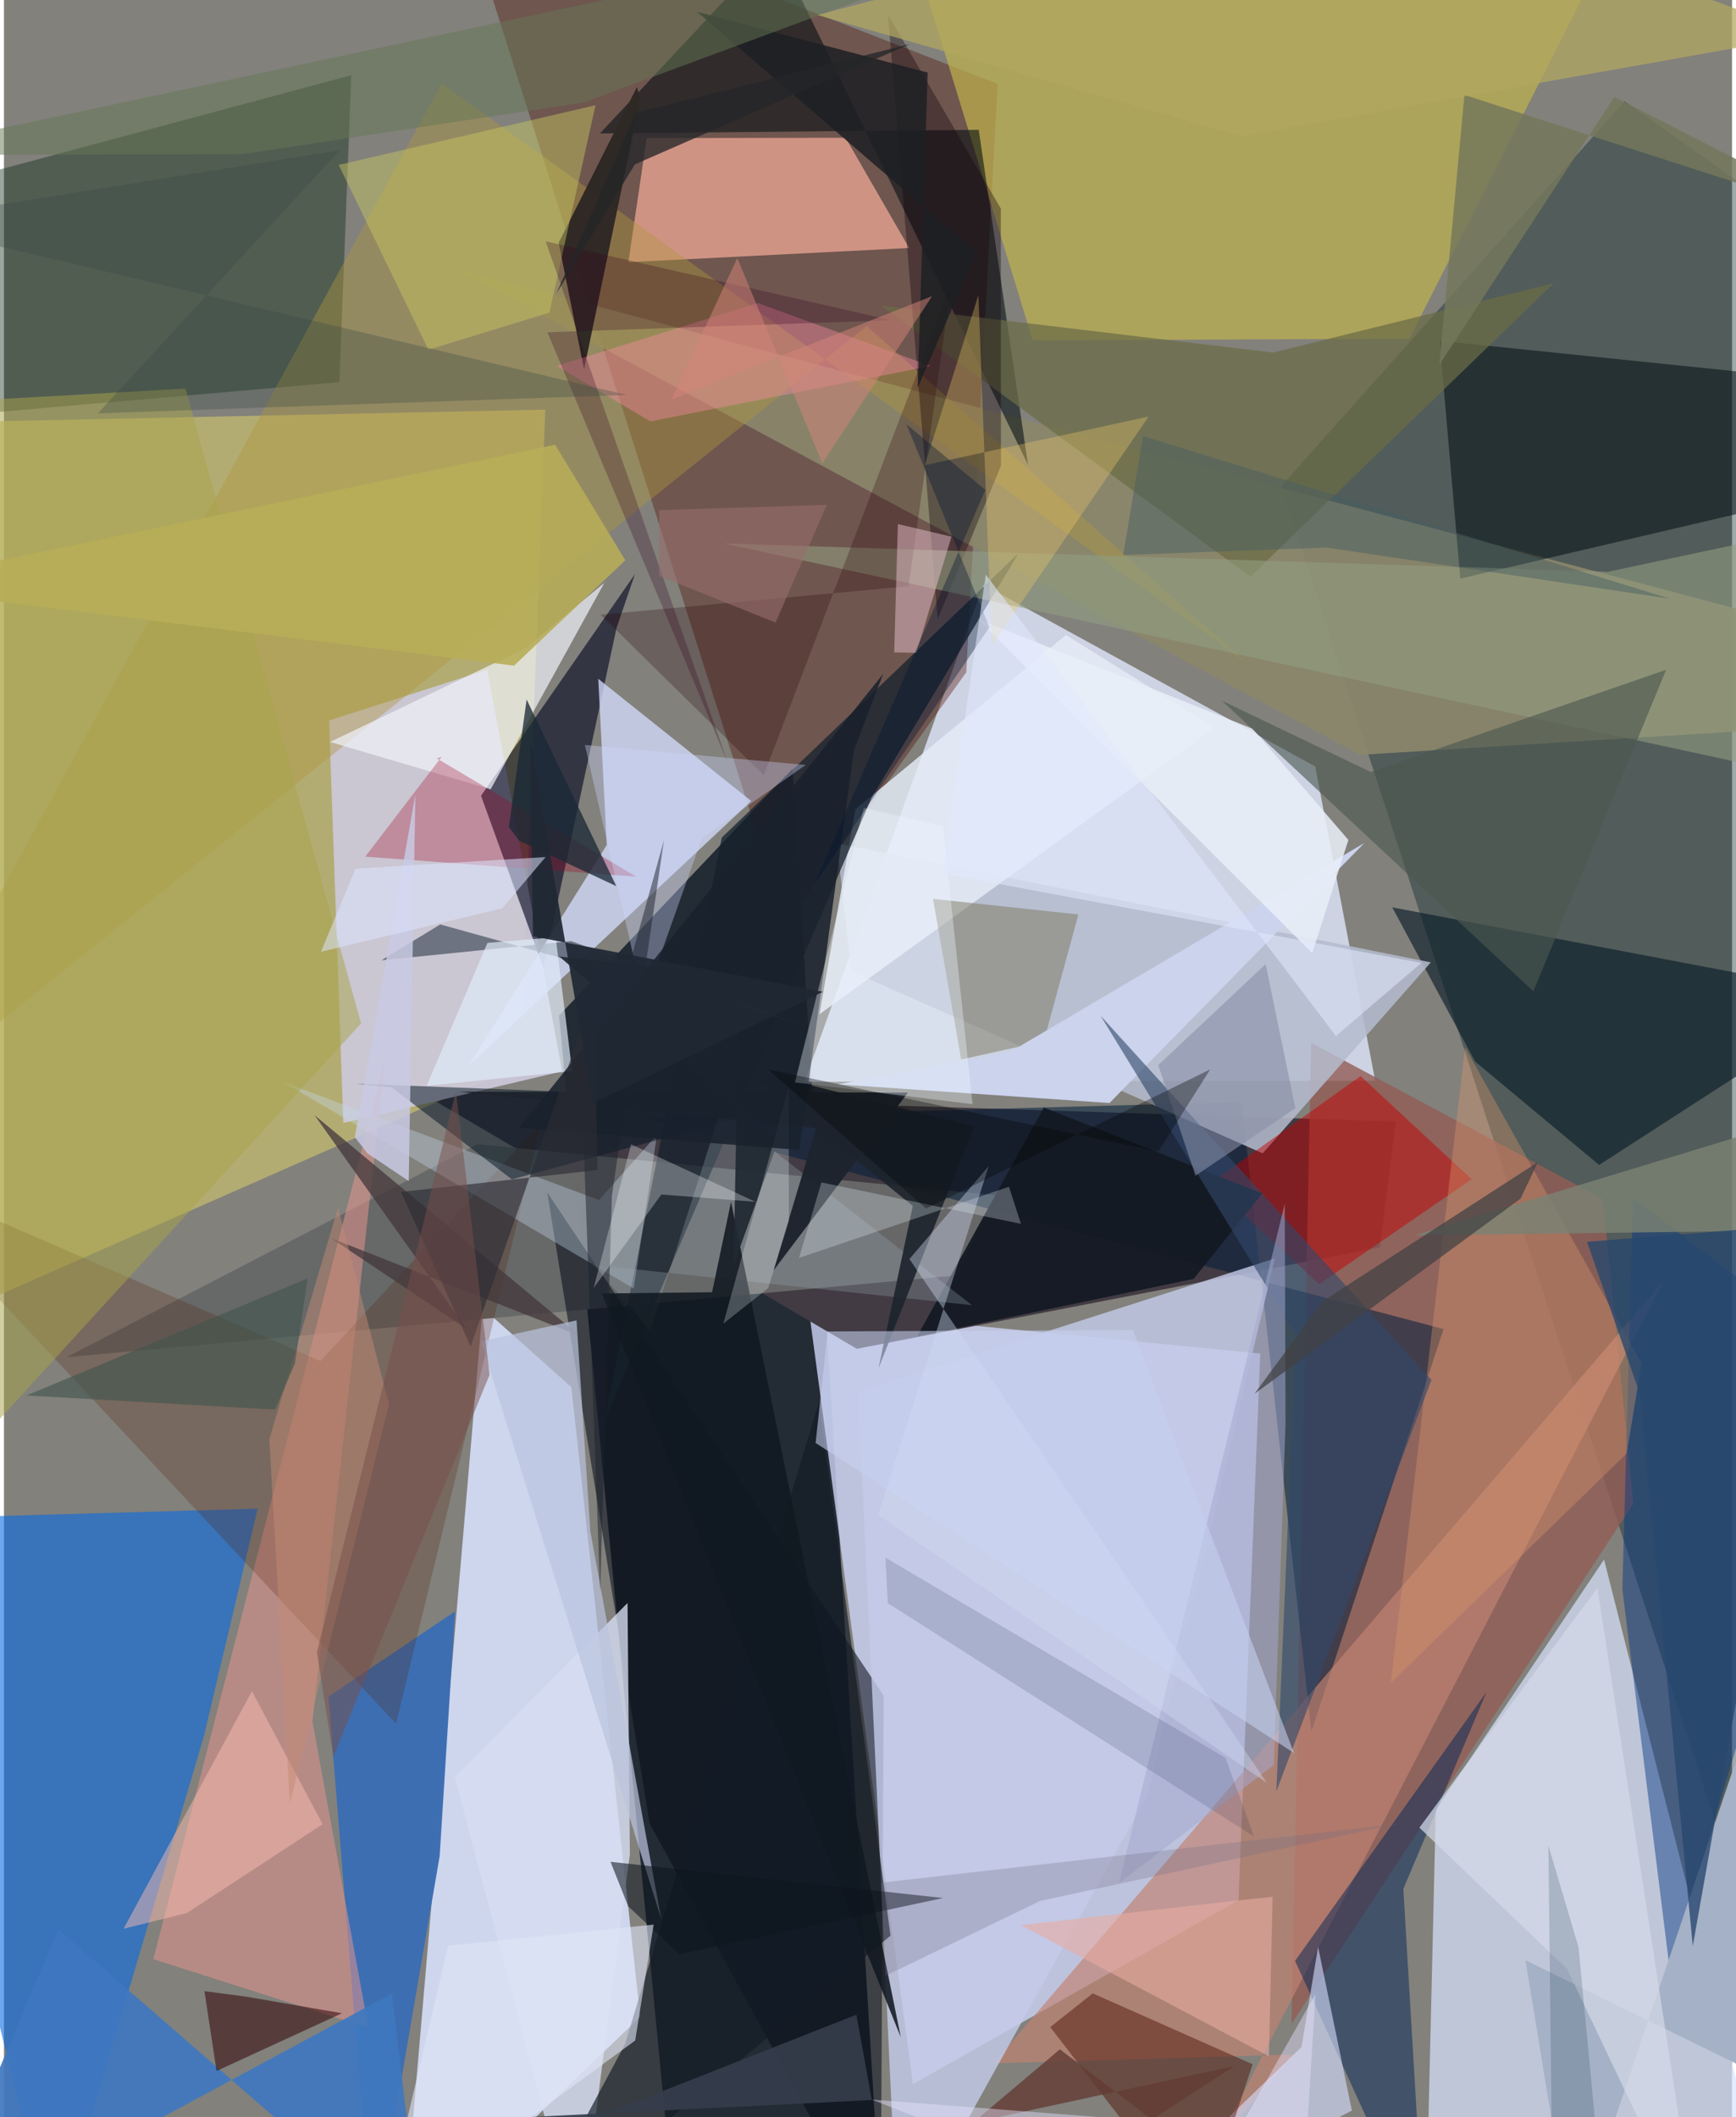 <svg xmlns="http://www.w3.org/2000/svg" width="228" height="278" viewBox="0 0 836 1024"><path fill="#82817c" d="M0 0h836v1024H0z"/><path fill="#0b1523" fill-opacity=".792" d="M268.504 491.218L381.53 371.793 425.065 1086l-102.172-30.7z"/><path fill="#cbd1f2" fill-opacity=".816" d="M439.722 1008.027l-50.347-374.605 218.39 21.209-10.52 264.421z"/><path fill="#dce3f7" fill-opacity=".831" d="M387.253 523.223L473.808 282.8l160.54 87.897 29.015 152.019z"/><path fill="#d0d8f1" fill-opacity=".969" d="M192.671 1086L307.81 975.46l-33.33-304.55-42.892-38.29z"/><path fill="#082527" fill-opacity=".396" d="M889.487 1071.006l-1.61-948.543L784.01 48.975 617.898 235.083z"/><path fill="#d7e3fd" fill-opacity=".71" d="M858.403 1086l-170.071-27.167 4.359-183.483 81.385-121.026z"/><path fill="#423b43" d="M199.809 527.371l473.48 15.09-7.66 60.856-253.046 49.041z"/><path fill="#cbc06e" fill-opacity=".682" d="M249.916 515.145L-62 652.61l7.35-447.816 316.523-6.664z"/><path fill="#4d0c00" fill-opacity=".365" d="M378.214 447.029l87.327-121.886L480.71 40.58 216.956-62z"/><path fill="#0869e2" fill-opacity=".592" d="M96.704 839.78l26.04-110.08L-62 734.93 23.876 1086z"/><path fill="#ccc7d8" fill-opacity=".937" d="M233.811 323.942l-76.535 24.535 6.89 194.672 105.924-24.998z"/><path fill="#8b876b" fill-opacity=".922" d="M218.314 129.911L655.979 365.1l228.403-14.2 10.216-41.477z"/><path fill="#c3b64c" fill-opacity=".667" d="M679.87 163.807L794.545-62H428.314l69.372 226.623z"/><path fill="#122d1c" fill-opacity=".424" d="M-62 204.462V98.076l230.04-61.704-5.764 148.464z"/><path fill="#925d56" fill-opacity=".808" d="M622.896 978.834l9.472-474.448 141.129 75.49 14.763 147.459z"/><path fill="#f3aa99" fill-opacity=".722" d="M437.912 119.943l-30.744-53.287-96.24.134-8.85 60.018z"/><path fill="#02051f" fill-opacity=".616" d="M305.26 277.688l-8.921 26.07-35.38 164.38-30.163-83.256z"/><path fill="#676868" fill-opacity=".992" d="M30.225 656.438l430.843-39.576 18.833-38.699-250.846-24.76z"/><path fill="#d3ddfc" fill-opacity=".765" d="M361.507 387.405l-74.01-59.094 4.118 80.36L224.7 515.624z"/><path fill="#001c3b" fill-opacity=".537" d="M632.508 837.427l63.935-194.602L311.265 541l287.468-8.03z"/><path fill="#000b0f" fill-opacity=".561" d="M288.325 64.541l183.227-1.758 23.856 162-122.21-250.988z"/><path fill="#3d6eb1" fill-opacity=".992" d="M218.23 779.372l-7.448 118.38L178.484 1086l-21.542-265.393z"/><path fill="#010e13" fill-opacity=".541" d="M704.537 279.877l-9.992-115.036L898 185.775l-46.49 59.74z"/><path fill="#c18373" fill-opacity=".675" d="M624.177 993.683L478.68 997.96l324.096-378.255-215.772 416.684z"/><path fill="#0c1d2a" fill-opacity=".655" d="M671.618 438.86l40.1 74.587 59.97 50.005L898 481.908z"/><path fill="#060e19" fill-opacity=".557" d="M425.57 820.094L262.804 576.717l49.533 305.195L424.08 1086z"/><path fill="#b4bbce" fill-opacity=".855" d="M409.964 469.797l-7.047-61.881 287.352 57.546-81.327 92.365z"/><path fill="#e7948e" fill-opacity=".522" d="M184.406 512.161l-35.157 320.57 27.06 148.04-104.046-33.198z"/><path fill="#c4cbe8" fill-opacity=".808" d="M432.53 1086l-19.32-412.758 201.63-64.572-61.575 259.418z"/><path fill="#af983d" fill-opacity=".412" d="M600.481 320.001L417.358 157.677-62 542.318 211.748 40.292z"/><path fill="#e6edf8" fill-opacity=".827" d="M411.874 391.456l101.857-84.32 71.971 44.846L394.51 490.556z"/><path fill="#15202c" fill-opacity=".749" d="M490.779 267.635L419.7 385.855 290.38 687.483 347.266 405.1z"/><path fill="#083784" fill-opacity=".471" d="M893.255 659.337L805.92 953.086 782.936 768.64l5.162-189.191z"/><path fill="#042657" fill-opacity=".51" d="M676.981 913.592L687.213 1086l-62.611-137.6 92.65-130.097z"/><path fill="#561a00" fill-opacity=".231" d="M259.998 542.934L189.68 833.655-62 564.633l215.088 93.64z"/><path fill="#eff2f9" fill-opacity=".71" d="M235.446 381.767l-77.687-22.904 94.655-45.411 38.05-31.578z"/><path fill="#302a26" fill-opacity=".996" d="M307.962 47.376l-1.79-5.216-37.812 75.26 12.274 61.258z"/><path fill="#6b6c46" fill-opacity=".729" d="M424.462 147.883l189.397 22.633 135.838-33.521L602.98 278.916z"/><path fill="#d6def2" fill-opacity=".792" d="M218.126 859.56l59.89 226.44L302.8 896.864l-1.129-121.545z"/><path fill="#d5deff" fill-opacity=".608" d="M627.712 990.086l8.031-48.457 16.345 79.159L528.199 1086z"/><path fill="#3f78bf" fill-opacity=".918" d="M202.17 1086l-14.488-121.832L-38.277 1086l64.558-152.896z"/><path fill="#c20201" fill-opacity=".478" d="M583.443 572.379l72.847-51.902 53.723 49.888-73.778 50.724z"/><path fill="#4f1407" fill-opacity=".482" d="M578.826 1074.707l25.236-76.285-77.349-34.306-20.544 16.319z"/><path fill="#c4d8ec" fill-opacity=".361" d="M315.933 548.842l-11.287 74.37-169.545-99.872 152.785 57.092z"/><path fill="#131a23" fill-opacity=".945" d="M575.521 618.557l-133.787 27.885 61.337-110.764 105.701 41.53z"/><path fill="#10000d" fill-opacity=".353" d="M451.713 299.455L427.673 7.06l54.588 93.82.052 124.433z"/><path fill="#7d795f" fill-opacity=".506" d="M503.057 503.615l16.732-61.324-70.362-7.56 13.645 77.693z"/><path fill="#131b26" fill-opacity=".671" d="M394.231 678.229l-93.863 310.683L248.252 1086 428.9 936.218z"/><path fill="#dc976c" fill-opacity=".365" d="M792.235 659.288l-7.219 43.695-114.11 111.01 35.923-307.452z"/><path fill="#cbd3ed" d="M403.559 524.465l131.274 9.027 123.328-125.777L486.98 508.64z"/><path fill="#a5b1c6" d="M854.726 801.836L758.676 1086l-22.612-137.919L898 1027.58z"/><path fill="#021423" fill-opacity=".51" d="M386.798 532.345l-141.083 38.063-58.257-44.546-17.2-1.689z"/><path fill="#a8a34a" fill-opacity=".514" d="M-5.89 193.25L-62 751.967l234.747-256.96L87.83 187.952z"/><path fill="#929f80" fill-opacity=".576" d="M348.497 262.863l427.475 13.682 80.46-17.104L898 381.385z"/><path fill="#fc89a6" fill-opacity=".4" d="M267.411 176.977l45.304 26.821 135.614-26.774-83.58-30.441z"/><path fill="#c9c862" fill-opacity=".455" d="M263.85 151.198l-58.495 17.932-43.41-89.368 124.239-28.869z"/><path fill="#424c5a" fill-opacity=".682" d="M274.335 455.172l-91.726 9.287 28.462-17.342 177.343 49.21z"/><path fill="#a10120" fill-opacity=".294" d="M209.382 366.803l2.345-.74L174.8 414.33l131.098 9.682z"/><path fill="#99a9b4" fill-opacity=".298" d="M346.843 536.662l121.47 94.62-183.044-19.485 27.411 31.737z"/><path fill="#111821" fill-opacity=".875" d="M433.868 985.348l-82.125-404.113-9.168 43.782-53.358.588z"/><path fill="#1d242d" fill-opacity=".976" d="M392.947 545.613l-20.617 68.798 64.98-85.95-217.382-.459z"/><path fill="#31486a" fill-opacity=".612" d="M690.582 667.392L530.479 491.24l94.571 154.268-9.505 220.921z"/><path fill="#44383c" fill-opacity=".757" d="M158.277 598.875l120.343 47.247L150.308 539.43l73.34 103.13z"/><path fill="#320506" fill-opacity=".545" d="M102.855 1001.646l-5.857-38.584L117 965.685l46.553 8.047z"/><path fill="#a4a8cf" fill-opacity=".525" d="M614.318 853.686l-74.92 57.13 80.218-328.64.372 106.104z"/><path fill="#e1ecf9" fill-opacity=".686" d="M204.488 525.182l70.383-7.109-7.963-64.791-33.007 2.756z"/><path fill="#270007" fill-opacity=".259" d="M367.566 374.95l-78.894-77.631L437.59 283.53l20.792-146.546z"/><path fill="#fbbdb2" fill-opacity=".475" d="M119.956 817.994l34.21 64.3-65.656 42.964-30.645 7.618z"/><path fill="#1e2023" fill-opacity=".859" d="M446.853 35.087L335.388 5.754 470.427 122.06l-28.414 65.634z"/><path fill="#e8eef8" fill-opacity=".863" d="M471.014 299.297L632.9 461.005l17.49-54.755-46.271-53.727z"/><path fill="#bac4df" fill-opacity=".71" d="M317.952 928.062l-34.3-187.546-6.647-101.914-46.222 10.181z"/><path fill="#7a8173" fill-opacity=".827" d="M682.223 597.497l195.563-2.544 11.425 130.078-50.57-175.138z"/><path fill="#f3cc69" fill-opacity=".325" d="M553.756 201.475L445.45 225.012l25.953-82.257 6.455 169.622z"/><path fill="#1c242d" fill-opacity=".906" d="M357.116 516.563l112.133 28.2-46.162 116.998 16.595-78.514z"/><path fill="#cdd8fe" fill-opacity=".357" d="M281.022 360.33l106.844 9.648-50.132 35.273-28.137 79.29z"/><path fill="#c7d0ef" fill-opacity=".58" d="M392.654 697.913l231.45 149.972-77.917-204.593-147.67.679z"/><path fill="#4c5851" fill-opacity=".627" d="M739.877 479.468l64.238-155.526-142.923 49.43-71.99-34.484z"/><path fill="#1a2936" fill-opacity=".765" d="M249.208 406.627l47.013 21.947-43.364-90.23-8.565 61.613z"/><path fill="#f0c7d3" fill-opacity=".459" d="M430.671 315.56l10.708.163 17-56.141-25.926-6.126z"/><path fill="#1a212d" fill-opacity=".498" d="M280.205 547.055l8.213 222.97 5.676-191.55 25.185-172.038z"/><path fill="#d3d9e7" fill-opacity=".714" d="M684.741 883.958l71.417 68.319L819.778 1086 770.89 768.04z"/><path fill="#0e141d" fill-opacity=".565" d="M293.435 900.494l160.916 17.508-127.599 27.21-24.766-23.216z"/><path fill="#212933" fill-opacity=".933" d="M352.978 611.977l21.34-59.483-105.636-89.812 87.049 9.044z"/><path fill="#f7ffff" fill-opacity=".239" d="M369.704 623.028l10.034-32.47-.135-64.6-31.583 114.236z"/><path fill="#32021f" fill-opacity=".267" d="M262.062 116.716l88.097 252.145-87.237-208.147 166.214-5.82z"/><path fill="#414244" fill-opacity=".737" d="M742.096 562.062l-8.412 17.668-128.676 94.36 32.872-44.679z"/><path fill="#19212d" fill-opacity=".859" d="M425.353 325.911l-14.119 36.849-26.448 193.443-135.526-10.665z"/><path fill="#e7aba2" fill-opacity=".596" d="M611.949 994.588l1.79-77.189-20.128 2.152-101.648 11.579z"/><path fill="#74785b" fill-opacity=".835" d="M779.064 46.84l-84.662 129.567 12.119-130.5L898 107.71z"/><path fill="#b8ac58" fill-opacity=".898" d="M-62 283.568l328.629-68.454 33.983 55.875-53.861 50.959z"/><path fill="#ecf9ff" fill-opacity=".271" d="M486.194 573.994l-101.571 34.412 10.856-36.492 96.529 20.019z"/><path fill="#c48b75" fill-opacity=".482" d="M138.3 872.309l48.012-193.069-24.697-95.175-33.219 111.954z"/><path fill="#c8cae3" fill-opacity=".847" d="M199.03 384.307l-3.215 186.921-19.909-13.351-6.142-7.825z"/><path fill="#667855" fill-opacity=".506" d="M280.359 49.586L115.367 74.553-62 75 581.701-62z"/><path fill="#f9feff" fill-opacity=".294" d="M303.384 553.478l-18.1 69.454 32.729-45.2 45.56 3.555z"/><path fill="#eff7ff" fill-opacity=".361" d="M382.647 523.51l33.327-132.792 38.275 8.887 14.328 134.443z"/><path fill="#d0daf1" fill-opacity=".404" d="M438.029 608.96l38.36-44.953-53.437 168.783 188.13 129.64z"/><path fill="#716d82" fill-opacity=".278" d="M501.314 919.393l-74.894 36.265-2.194-45.035 249.782-28.46z"/><path fill="#b2a85f" fill-opacity=".729" d="M393.468 7.28L656.052-62l216.736 78.948L598.632 65.77z"/><path fill="#898ea5" fill-opacity=".588" d="M576.458 568.643l48.268-32.642-14.356-69.66-51.967 48.82z"/><path fill="#001333" fill-opacity=".369" d="M476.74 303.392l-84.412 123.89 82.45-190.334-38.132-31.684z"/><path fill="#0c1834" fill-opacity=".137" d="M604.759 888.275l-13.781-38.043-164.538-96.847 1.149 22.002z"/><path fill="#2d2c34" fill-opacity=".639" d="M225.76 651.222l59.734-171.39 1.666 86.066-95.074 10.593z"/><path fill="#e1e8fd" fill-opacity=".565" d="M685.704 465.718l-231.789-43.315 21.077-144.473L644.37 501.072z"/><path fill="#41554c" fill-opacity=".62" d="M131.185 681.788l9.57-22.276 6.14-41.151-135.98 56.573z"/><path fill="#633c35" fill-opacity=".816" d="M468.91 1026.61l41.904-35.44 44.541 33.987 39.956-25.89z"/><path fill="#dfe6f7" fill-opacity=".596" d="M214.88 941.102l-32.04 135.636 122.534-89.816 8.938-56.073z"/><path fill="#040708" fill-opacity=".349" d="M583.532 517.245L446.13 584.552l-76.526-67.338 188.838 39.728z"/><path fill="#202834" fill-opacity=".929" d="M254.62 357.708l30.306 175.807 111.306-53.83L255.91 452.87z"/><path fill="#353c4b" fill-opacity=".933" d="M412.38 974.441l7.465 41.268-313.453 15.59 59.81 40.177z"/><path fill="#28476f" fill-opacity=".788" d="M878.962 591.632l-113.126 8.967 25.349 72.941 25.829 267.65z"/><path fill="#344742" fill-opacity=".294" d="M-53.017 107.144l354.236 83.872-255.754 8.907L162.502 72.622z"/><path fill="#d58479" fill-opacity=".506" d="M395.905 224.11l-41.125-99.306-31.817 68.404 126.033-49.966z"/><path fill="#e6e3ff" fill-opacity=".439" d="M630.341 1031.673l-210.44-16.155 152.015 59.62 62.557-110.756z"/><path fill="#784e4b" fill-opacity=".502" d="M234.938 664.887L159.347 849.72l-7.953-50.582 67.265-271.278z"/><path fill="#475f62" fill-opacity=".471" d="M541.457 268.443l9.56-57.59 255.012 78.75-166.235-24.768z"/><path fill="#dce4fe" fill-opacity=".541" d="M170.025 420.138l-16.654 40.207 87.693-21.008 20.964-24.813z"/><path fill="#986d6b" fill-opacity=".608" d="M317.015 278.552l56.257 22.574 24.805-56.943-81.097 2.524z"/><path fill="#16334f" fill-opacity=".2" d="M749.424 1086l-2.27-193.387 14.572 49.162L775.484 1086z"/><path fill="#242629" fill-opacity=".776" d="M267.205 142.066l38.017-62.573 133.102-58.206-132.732 33.22z"/></svg>